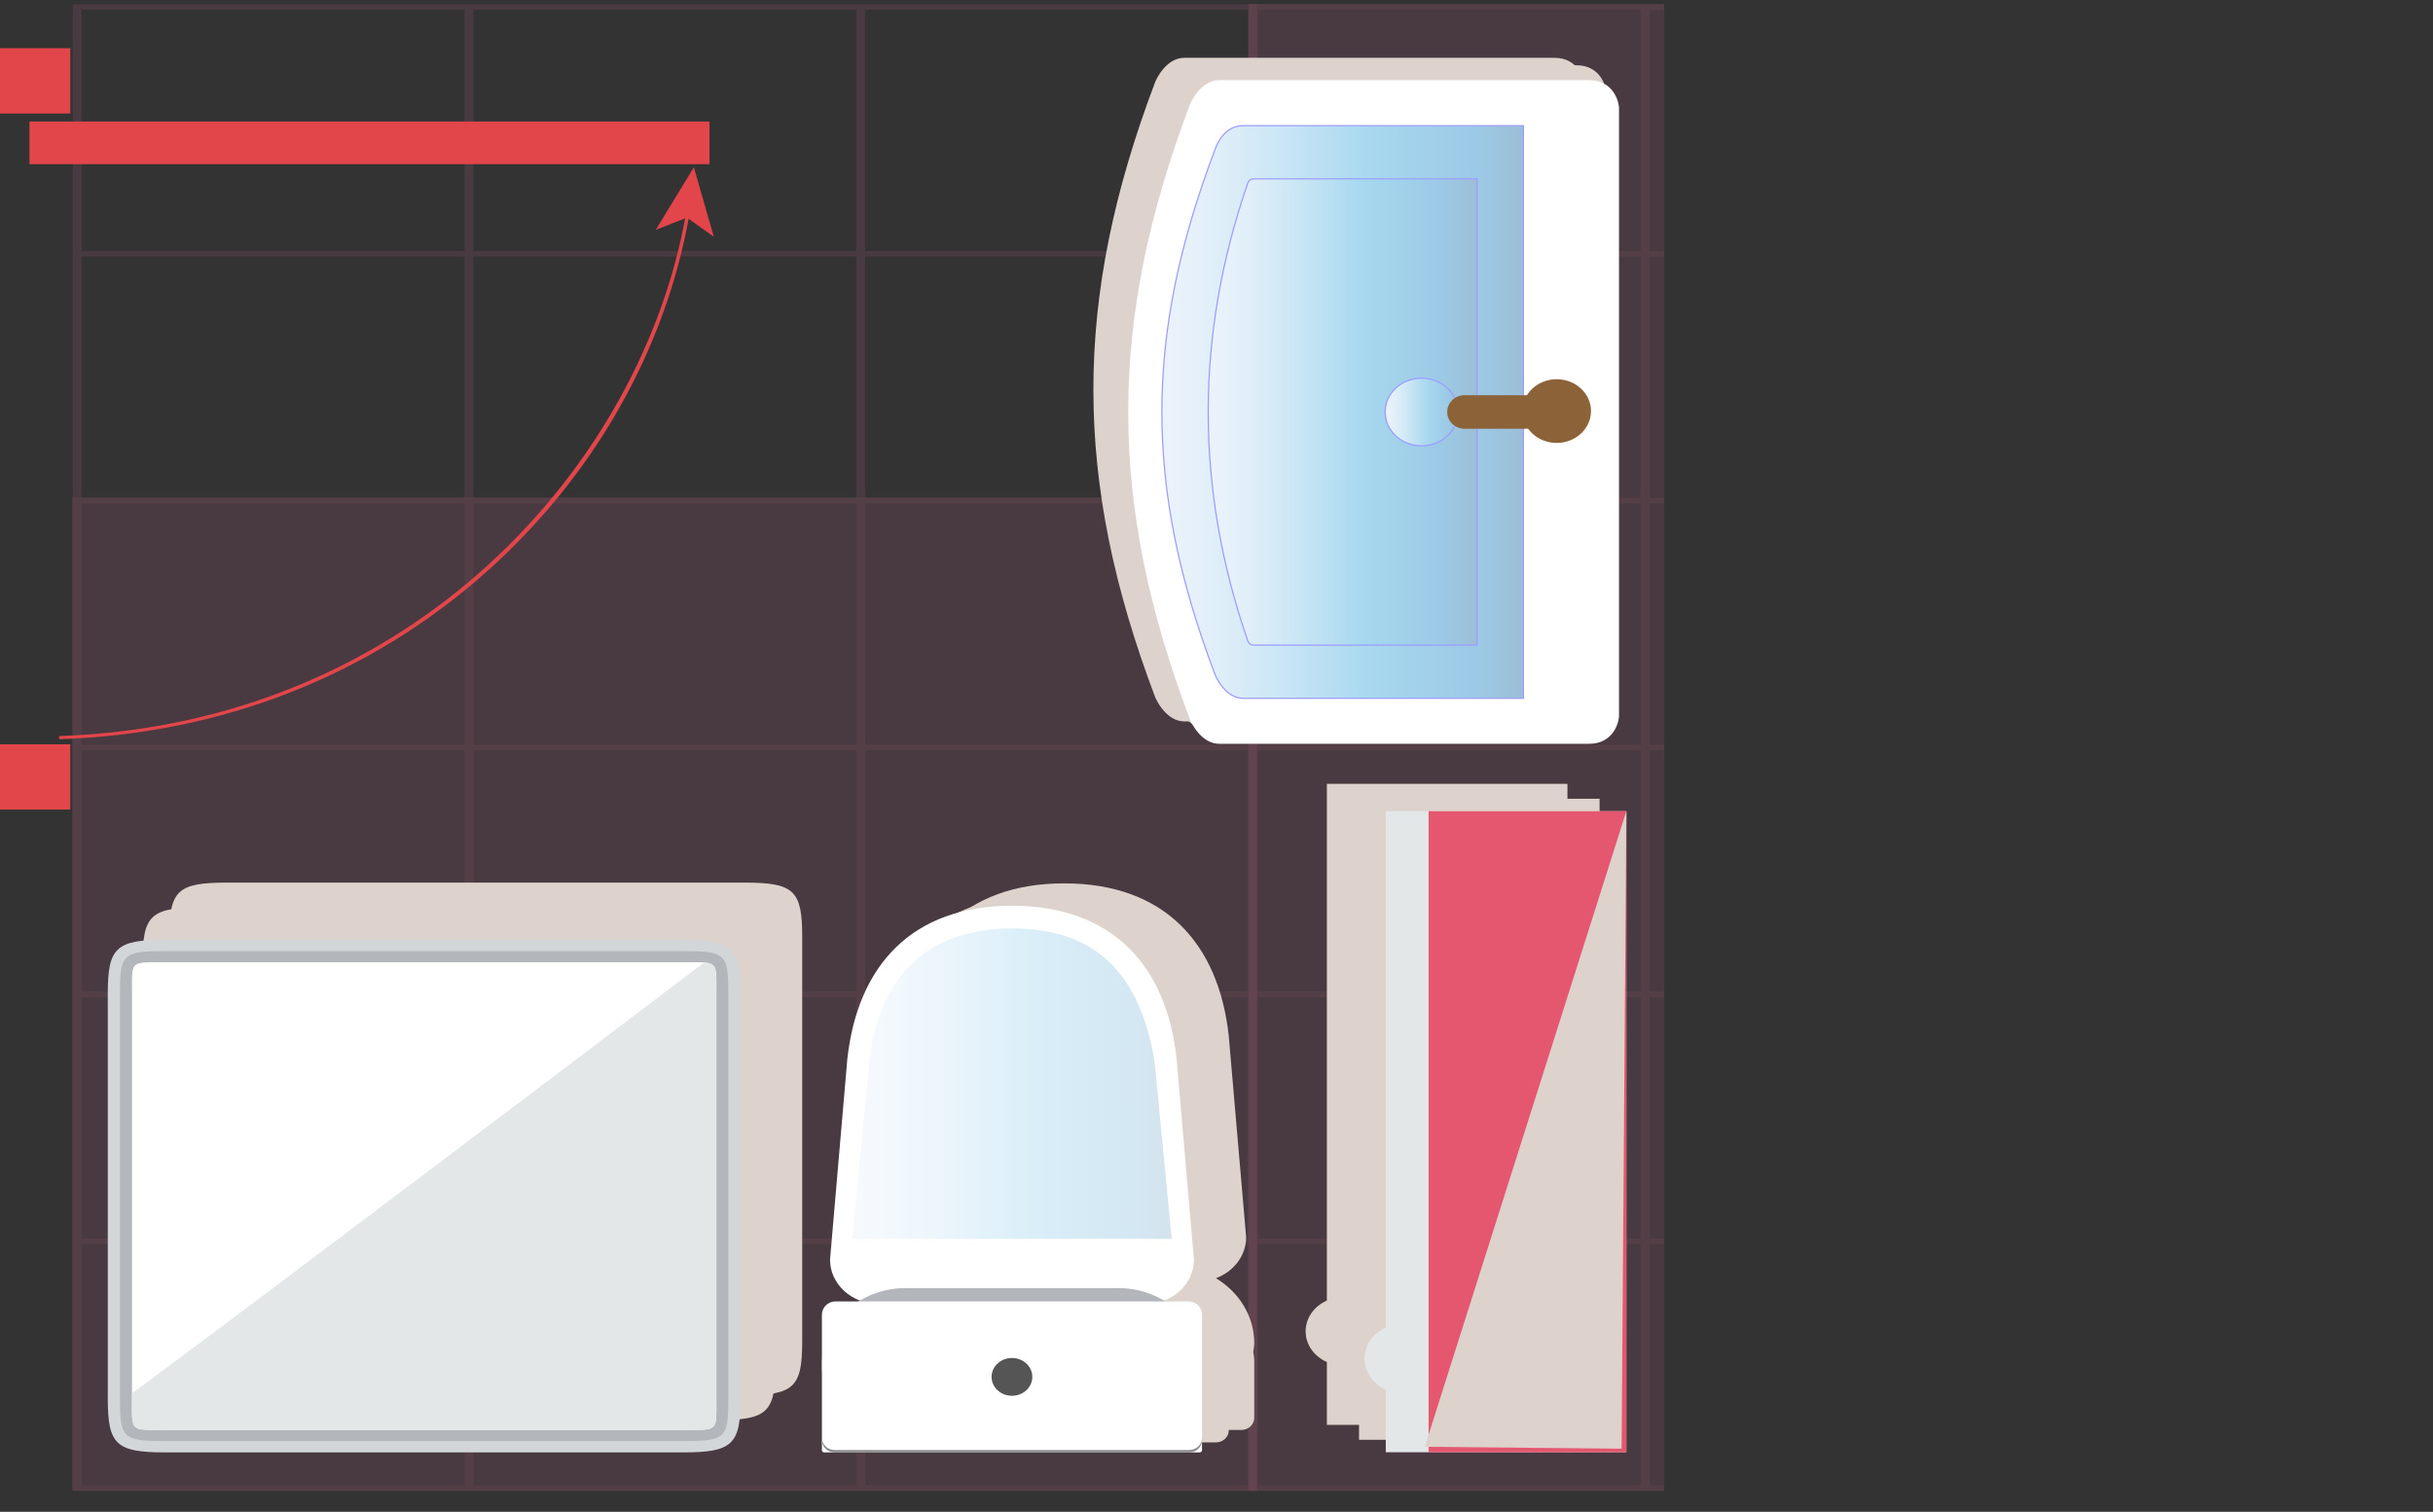 <?xml version="1.0" encoding="UTF-8"?>
<svg xmlns="http://www.w3.org/2000/svg" xmlns:xlink="http://www.w3.org/1999/xlink" viewBox="0 0 495.565 308">
  <rect x="0" y="0" width="495.565" height="308" fill="#333333" stroke="none"/>
  <defs>
    <style>
      .cls-1 {
        fill: #8c6239;
      }

      .cls-2 {
        fill: #555;
      }

      .cls-3 {
        fill: #e2454a;
      }

      .cls-4, .cls-5 {
        fill: #fff;
      }

      .cls-6, .cls-7 {
        fill: #ddd3cc;
        mix-blend-mode: multiply;
      }

      .cls-8, .cls-5, .cls-9, .cls-7, .cls-10 {
        fill-rule: evenodd;
      }

      .cls-8, .cls-11 {
        fill: #b3b6ba;
      }

      .cls-12 {
        fill: url(#Sky-4);
      }

      .cls-13 {
        fill: url(#Sky-3);
      }

      .cls-13, .cls-14, .cls-15 {
        stroke: blue;
        stroke-miterlimit: 10;
        stroke-width: .25px;
      }

      .cls-16 {
        isolation: isolate;
      }

      .cls-17 {
        fill: #e5576f;
      }

      .cls-18 {
        opacity: .39;
      }

      .cls-14 {
        fill: url(#Sky-2);
      }

      .cls-9 {
        fill: #d2d6d8;
      }

      .cls-15 {
        fill: url(#Sky);
      }

      .cls-19 {
        fill: #ff7bac;
        opacity: .38;
      }

      .cls-10, .cls-20 {
        fill: #e3e7e8;
      }

      .cls-21 {
        clip-path: url(#clippath);
      }

      .cls-22 {
        fill: none;
      }

      .cls-23 {
        opacity: .17;
      }

      .cls-24 {
        fill: #888;
      }

      .cls-25 {
        opacity: .27;
      }
    </style>
    <clipPath id="clippath">
      <rect class="cls-22" x="9.733" y="0" width="329.267" height="308"/>
    </clipPath>
    <linearGradient id="Sky" x1="257.872" y1="157.917" x2="257.872" y2="84.273" gradientTransform="translate(394.571 -173.938) rotate(90)" gradientUnits="userSpaceOnUse">
      <stop offset="0" stop-color="#cce0f4"/>
      <stop offset=".064" stop-color="#c2dcf2"/>
      <stop offset=".171" stop-color="#a9d2ee"/>
      <stop offset=".307" stop-color="#7fc2e7"/>
      <stop offset=".465" stop-color="#46abdd"/>
      <stop offset=".567" stop-color="#1e9cd7"/>
      <stop offset=".865" stop-color="#0075be"/>
      <stop offset=".994" stop-color="#005b97"/>
    </linearGradient>
    <linearGradient id="Sky-2" data-name="Sky" x1="257.872" y1="148.476" x2="257.872" y2="93.721" xlink:href="#Sky"/>
    <linearGradient id="Sky-3" data-name="Sky" x1="206.636" y1="159.437" x2="221.49" y2="159.437" gradientTransform="translate(75.5 -75.5)" xlink:href="#Sky"/>
    <linearGradient id="Sky-4" data-name="Sky" x1="98.063" y1="296.267" x2="163.171" y2="296.267" gradientTransform="translate(75.5 -75.5)" xlink:href="#Sky"/>
  </defs>
  <g class="cls-16">
    <g id="Layer_1" data-name="Layer 1">
      <g class="cls-21">
        <g class="cls-25">
          <rect class="cls-19" x="14.685" y="101.325" width="241.328" height="202.387"/>
          <path class="cls-19" d="m14.833,51.141v1.129s0,49.171,0,49.171v1.125s0,49.184,0,49.184v1.114s0,49.173,0,49.173v1.125s0,49.173,0,49.173v1.131s0,50.299,0,50.299h79.799s1.803,0,1.803,0h77.983s1.803,0,1.803,0h79.793s0-50.299,0-50.299v-1.131s0-49.173,0-49.173v-1.125s0-49.173,0-49.173v-1.114s0-49.184,0-49.184v-1.125s0-49.171,0-49.171v-1.129s0-50.292,0-50.292h-79.793s-1.803,0-1.803,0h-77.983s-1.803,0-1.803,0H14.833s0,50.292,0,50.292Zm159.585,201.196h-77.983v-49.163h77.983v49.163Zm0-50.307h-77.983v-49.155h77.983v49.155Zm0-50.29h-77.983v-49.163h77.983v49.163Zm0-50.307h-77.983v-49.163h77.983v49.163ZM16.63,52.27h78.002v49.163H16.63v-49.163Zm0,50.307h78.002v49.163H16.63v-49.163Zm0,50.299h78.002v49.155H16.63v-49.155Zm0,50.299h78.002v49.163H16.63v-49.163Zm0,99.462v-49.167h78.002v49.167H16.63Zm79.805,0v-49.167h77.983v49.167h-77.983Zm157.789,0h-78.003v-49.167h78.003v49.167Zm0-50.299h-78.003v-49.163h78.003v49.163Zm0-50.307h-78.003v-49.155h78.003v49.155Zm0-50.29h-78.003v-49.163h78.003v49.163Zm0-50.307h-78.003v-49.163h78.003v49.163Zm0-99.455v49.163h-78.003V1.978h78.003Zm-79.806,0v49.163h-77.983V1.978h77.983Zm-79.786,49.163H16.63V1.978h78.002v49.163Z"/>
          <rect class="cls-19" x="254.224" y=".798" width="241.341" height="302.914"/>
          <path class="cls-19" d="m254.371,51.141v1.129s0,49.171,0,49.171v1.125s0,49.184,0,49.184v1.114s0,49.173,0,49.173v1.125s0,49.173,0,49.173v1.131s0,50.299,0,50.299h79.806s1.79,0,1.79,0h77.996s1.796,0,1.796,0h79.806s0-50.299,0-50.299v-1.131s0-49.173,0-49.173v-1.125s0-49.173,0-49.173v-1.114s0-49.184,0-49.184v-1.125s0-49.171,0-49.171v-1.129s0-50.292,0-50.292h-79.806s-1.796,0-1.796,0h-77.996s-1.79,0-1.79,0h-79.806s0,50.292,0,50.292Zm159.592,201.196h-77.996v-49.163h77.996v49.163Zm0-50.307h-77.996v-49.155h77.996v49.155Zm0-50.29h-77.996v-49.163h77.996v49.163Zm0-50.307h-77.996v-49.163h77.996v49.163Zm-157.795-49.163h78.009v49.163h-78.009v-49.163Zm0,50.307h78.009v49.163h-78.009v-49.163Zm0,50.299h78.009v49.155h-78.009v-49.155Zm0,50.299h78.009v49.163h-78.009v-49.163Zm0,99.462v-49.167h78.009v49.167h-78.009Zm79.799,0v-49.167h77.996v49.167h-77.996Zm157.795,0h-78.002v-49.167h78.002v49.167Zm0-50.299h-78.002v-49.163h78.002v49.163Zm0-50.307h-78.002v-49.155h78.002v49.155Zm0-50.29h-78.002v-49.163h78.002v49.163Zm0-50.307h-78.002v-49.163h78.002v49.163Zm0-99.455v49.163h-78.002V1.978h78.002Zm-79.799,0v49.163h-77.996V1.978h77.996Zm-79.786,49.163h-78.009V1.978h78.009v49.163Z"/>
        </g>
      </g>
      <path class="cls-7" d="m34.502,190.734v82.592c0,9.355,1.687,10.923,11.755,10.923h105.37c10.061,0,11.768-1.568,11.768-10.923v-82.592c0-9.352-1.707-10.92-11.768-10.92H46.256c-10.067,0-11.755,1.568-11.755,10.92Z"/>
      <path class="cls-7" d="m29.049,195.802v82.592c0,9.355,1.687,10.923,11.755,10.923h105.376c10.061,0,11.761-1.568,11.761-10.923v-82.592c0-9.352-1.7-10.92-11.761-10.92H40.804c-10.067,0-11.755,1.568-11.755,10.92Z"/>
      <path class="cls-6" d="m183.227,211.121l-3.528,40.941c0,3.786,2.563,7.031,6.162,8.346-4.685,2.812-7.818,7.678-7.818,13.211,0,.618.122,1.206.198,1.805-.07.603-.198,1.187-.198,1.805v11.187s0,.22,0,.22v.249c0,1.35,1.183,2.446,2.634,2.446h.275s71.615,0,71.615,0h.268c1.451,0,2.633-1.096,2.633-2.446v-.249s0-.22,0-.22v-11.187c0-.618-.128-1.206-.204-1.805.077-.6.204-1.187.204-1.805,0-5.534-3.132-10.4-7.81-13.211,3.592-1.315,6.162-4.56,6.162-8.346l-3.534-40.941c-2.045-18.992-13.142-31.15-33.526-31.15-20.39,0-31.41,12.158-33.532,31.15Z"/>
      <path class="cls-6" d="m178.044,213.654l-3.534,40.941c0,3.786,2.57,7.031,6.162,8.346-4.679,2.812-7.81,7.678-7.81,13.211,0,.618.128,1.206.198,1.805-.07.603-.198,1.187-.198,1.805v11.187s0,.22,0,.22v.249c0,1.35,1.182,2.446,2.633,2.446h.268s71.621,0,71.621,0h.268c1.451,0,2.634-1.096,2.634-2.446v-.249s0-.22,0-.22v-11.187c0-.618-.128-1.206-.198-1.805.07-.6.198-1.187.198-1.805,0-5.534-3.133-10.4-7.811-13.211,3.592-1.315,6.162-4.56,6.162-8.346l-3.534-40.941c-2.045-18.992-13.142-31.15-33.526-31.15-20.39,0-31.41,12.158-33.532,31.15Z"/>
      <path class="cls-7" d="m270.266,264.966c-2.551,1.122-4.327,3.479-4.327,6.262s1.776,5.139,4.327,6.264v12.805s8.718,0,8.718,0h40.282s0-130.603,0-130.603h-40.282s-8.718,0-8.718,0v105.272Z"/>
      <path class="cls-7" d="m276.811,268.006c-2.551,1.122-4.327,3.479-4.327,6.262,0,2.779,1.776,5.139,4.327,6.264v12.805s8.718,0,8.718,0h40.282s0-130.603,0-130.603h-40.282s-8.718,0-8.718,0v105.272Z"/>
      <g>
        <path class="cls-20" d="m277.942,276.8c0-3.86,3.356-6.983,7.555-6.983,4.123,0,7.492,3.123,7.492,6.983,0,3.854-3.369,6.989-7.492,6.989-4.199,0-7.555-3.135-7.555-6.989Z"/>
        <g>
          <rect class="cls-20" x="282.263" y="165.266" width="49" height="130.603"/>
          <rect class="cls-17" x="290.982" y="165.266" width="40.282" height="130.603"/>
        </g>
      </g>
      <path class="cls-6" d="m235.258,16.799c-16.734,44.21-16.734,80.942,0,125.149.281.769,2.358,5.026,5.97,5.026h75.373c5.05,0,6.072-4.593,6.072-5.644V17.42c0-1.054-1.016-5.641-6.072-5.641h-75.373c-3.656,0-5.689,4.255-5.97,5.021Z"/>
      <path class="cls-6" d="m239.758,18.32c-16.734,44.21-16.734,80.942,0,125.149.281.769,2.358,5.026,5.97,5.026h75.373c5.05,0,6.072-4.593,6.072-5.644V18.94c0-1.054-1.016-5.641-6.072-5.641h-75.373c-3.656,0-5.689,4.255-5.97,5.021Z"/>
      <g>
        <path class="cls-4" d="m242.352,146.509c-16.734-44.208-16.734-80.939,0-125.149.281-.765,2.314-5.021,5.971-5.021h75.373c5.05,0,6.072,4.587,6.072,5.641v123.911c0,1.051-1.029,5.644-6.072,5.644h-75.373c-3.618,0-5.689-4.257-5.971-5.026Z"/>
        <g class="cls-18">
          <path class="cls-15" d="m247.479,137.418c-14.432-38.147-14.432-68.816,0-106.964.249-.662,1.719-4.851,5.702-4.851h57.118v116.664h-57.118c-3.483,0-5.452-4.186-5.702-4.848Z"/>
          <path class="cls-14" d="m254.139,130.53c-10.725-31.061-10.725-62.128,0-93.191.192-.541.691-.906,1.253-.906h45.459v95.002h-45.459c-.562,0-1.061-.368-1.253-.905Z"/>
          <path class="cls-13" d="m289.557,90.833c-4.085,0-7.421-3.088-7.421-6.894,0-3.806,3.336-6.897,7.421-6.897,4.116,0,7.433,3.091,7.433,6.897,0,3.806-3.317,6.894-7.433,6.894Z"/>
        </g>
        <g>
          <path class="cls-1" d="m298.288,87.353c-1.937,0-3.515-1.532-3.515-3.42h0c0-1.888,1.579-3.417,3.515-3.417h12.433c1.937,0,3.515,1.529,3.515,3.417h0c0,1.889-1.579,3.42-3.515,3.42h-12.433Z"/>
          <path class="cls-1" d="m298.716,86.97c-1.809,0-3.267-1.357-3.267-3.038h0c0-1.677,1.458-3.037,3.267-3.037h11.575c1.809,0,3.266,1.36,3.266,3.037h0c0,1.681-1.457,3.038-3.266,3.038h-11.575Z"/>
          <path class="cls-1" d="m317.074,90.239c-3.861,0-6.98-2.907-6.98-6.49,0-3.587,3.119-6.49,6.98-6.49s6.992,2.903,6.992,6.49c0,3.583-3.132,6.49-6.992,6.49Z"/>
          <path class="cls-1" d="m317.074,88.27c-2.685,0-4.871-2.025-4.871-4.521,0-2.497,2.186-4.525,4.871-4.525s4.87,2.028,4.87,4.525c0,2.497-2.173,4.521-4.87,4.521Z"/>
        </g>
      </g>
      <g>
        <g>
          <rect class="cls-3" x="1.068" y="152.638" width="12.189" height="11.318"/>
          <path class="cls-3" d="m14.318,151.64v13.301H0v-13.301h14.318Zm-2.142,11.323v-9.341s-10.048,0-10.048,0v9.341s10.048,0,10.048,0Z"/>
        </g>
        <g>
          <rect class="cls-3" x="1.068" y="10.812" width="12.189" height="11.321"/>
          <path class="cls-3" d="m14.318,9.827v13.295S0,23.127,0,23.127v-13.301h14.318Zm-2.142,11.318v-9.341s-10.048,0-10.048,0v9.346s10.048-.005,10.048-.005Z"/>
        </g>
        <g>
          <path class="cls-3" d="m140.423,43.672c-4.832,27.576-19.546,53.464-41.426,72.911-23.81,21.157-53.864,32.92-86.936,34.024l-.026-.653c71.998-2.411,118.736-55.34,127.685-106.388l.703.106Z"/>
          <polygon class="cls-3" points="141.331 34.077 133.559 46.832 139.924 44.344 145.396 48.239 141.331 34.077"/>
        </g>
        <g>
          <path class="cls-3" d="m142.737,26.399H7.779s0,5.404,0,5.404h134.958s0-5.404,0-5.404Z"/>
          <path class="cls-3" d="m144.514,24.748v8.699H6.008v-8.699h138.506Zm-3.554,5.41v-2.114s-131.404,0-131.404,0v2.114s131.404,0,131.404,0Z"/>
        </g>
      </g>
      <polygon class="cls-7" points="290.202 294.759 331.263 165.266 330.292 295.142 290.202 294.759"/>
      <g>
        <path class="cls-4" d="m178.734,265.607h54.779c5.318,0,9.671-4.047,9.671-8.984l-3.534-40.941c-2.045-18.992-13.142-31.15-33.526-31.15h0c-20.39,0-31.41,12.158-33.532,31.15l-3.528,40.941c0,4.937,4.346,8.984,9.671,8.984Z"/>
        <g class="cls-23">
          <path class="cls-12" d="m238.671,252.389l-3.521-36.283c-2.838-16.753-11.122-26.96-29.026-26.96h0c-17.91,0-27.217,10.617-29.032,26.96l-3.528,36.283h65.107Z"/>
        </g>
        <path class="cls-11" d="m184.372,293.936h43.497c9.326,0,16.963-7.087,16.963-15.756h0c0-8.663-7.638-15.753-16.963-15.753h-43.497c-9.326,0-16.964,7.09-16.964,15.753h0c0,8.669,7.638,15.756,16.964,15.756Z"/>
        <path class="cls-4" d="m167.851,265.141h76.538c.245,0,.443.199.443.443v27.57c0,1.511-1.227,2.738-2.738,2.738h-71.948c-1.511,0-2.738-1.227-2.738-2.738v-27.57c0-.245.199-.443.443-.443Z" transform="translate(412.24 561.034) rotate(-180)"/>
        <path class="cls-24" d="m170.041,295.893h72.158c1.451,0,2.633-1.096,2.633-2.446v-.469c0,1.348-1.182,2.444-2.633,2.444h-72.158c-1.451,0-2.634-1.096-2.634-2.444v.469c0,1.35,1.183,2.446,2.634,2.446Z"/>
        <path class="cls-2" d="m201.969,280.514c0-2.126,1.86-3.848,4.155-3.848,2.288,0,4.142,1.722,4.142,3.848,0,2.132-1.854,3.854-4.142,3.854-2.295,0-4.155-1.722-4.155-3.854Z"/>
      </g>
      <g>
        <path class="cls-9" d="m33.709,191.467h105.37c10.061,0,11.768,1.568,11.768,10.92v82.592c0,9.355-1.707,10.923-11.768,10.923H33.709c-10.067,0-11.755-1.568-11.755-10.923v-82.592c0-9.352,1.687-10.92,11.755-10.92Z"/>
        <path class="cls-8" d="m33.709,193.777c-8.693,0-9.268.538-9.268,8.61v82.592c0,8.075.575,8.613,9.268,8.613h105.37c8.693,0,9.268-.534,9.268-8.613v-82.592c0-8.072-.575-8.61-9.268-8.61H33.709Z"/>
        <path class="cls-5" d="m33.709,196.051c-7.344,0-6.82-.481-6.82,6.336v82.592c0,6.82-.524,6.336,6.82,6.336h105.37c7.344,0,6.833.487,6.833-6.336v-82.592c0-6.82.511-6.336-6.833-6.336H33.709Z"/>
        <path class="cls-10" d="m26.889,283.878v1.102c0,6.82-.524,6.336,6.82,6.336h105.37c7.344,0,6.833.487,6.833-6.336v-82.592c0-4.997.243-6.063-2.506-6.282-26.245,19.897-88.95,67.374-116.518,87.773Z"/>
      </g>
    </g>
  </g>
</svg>